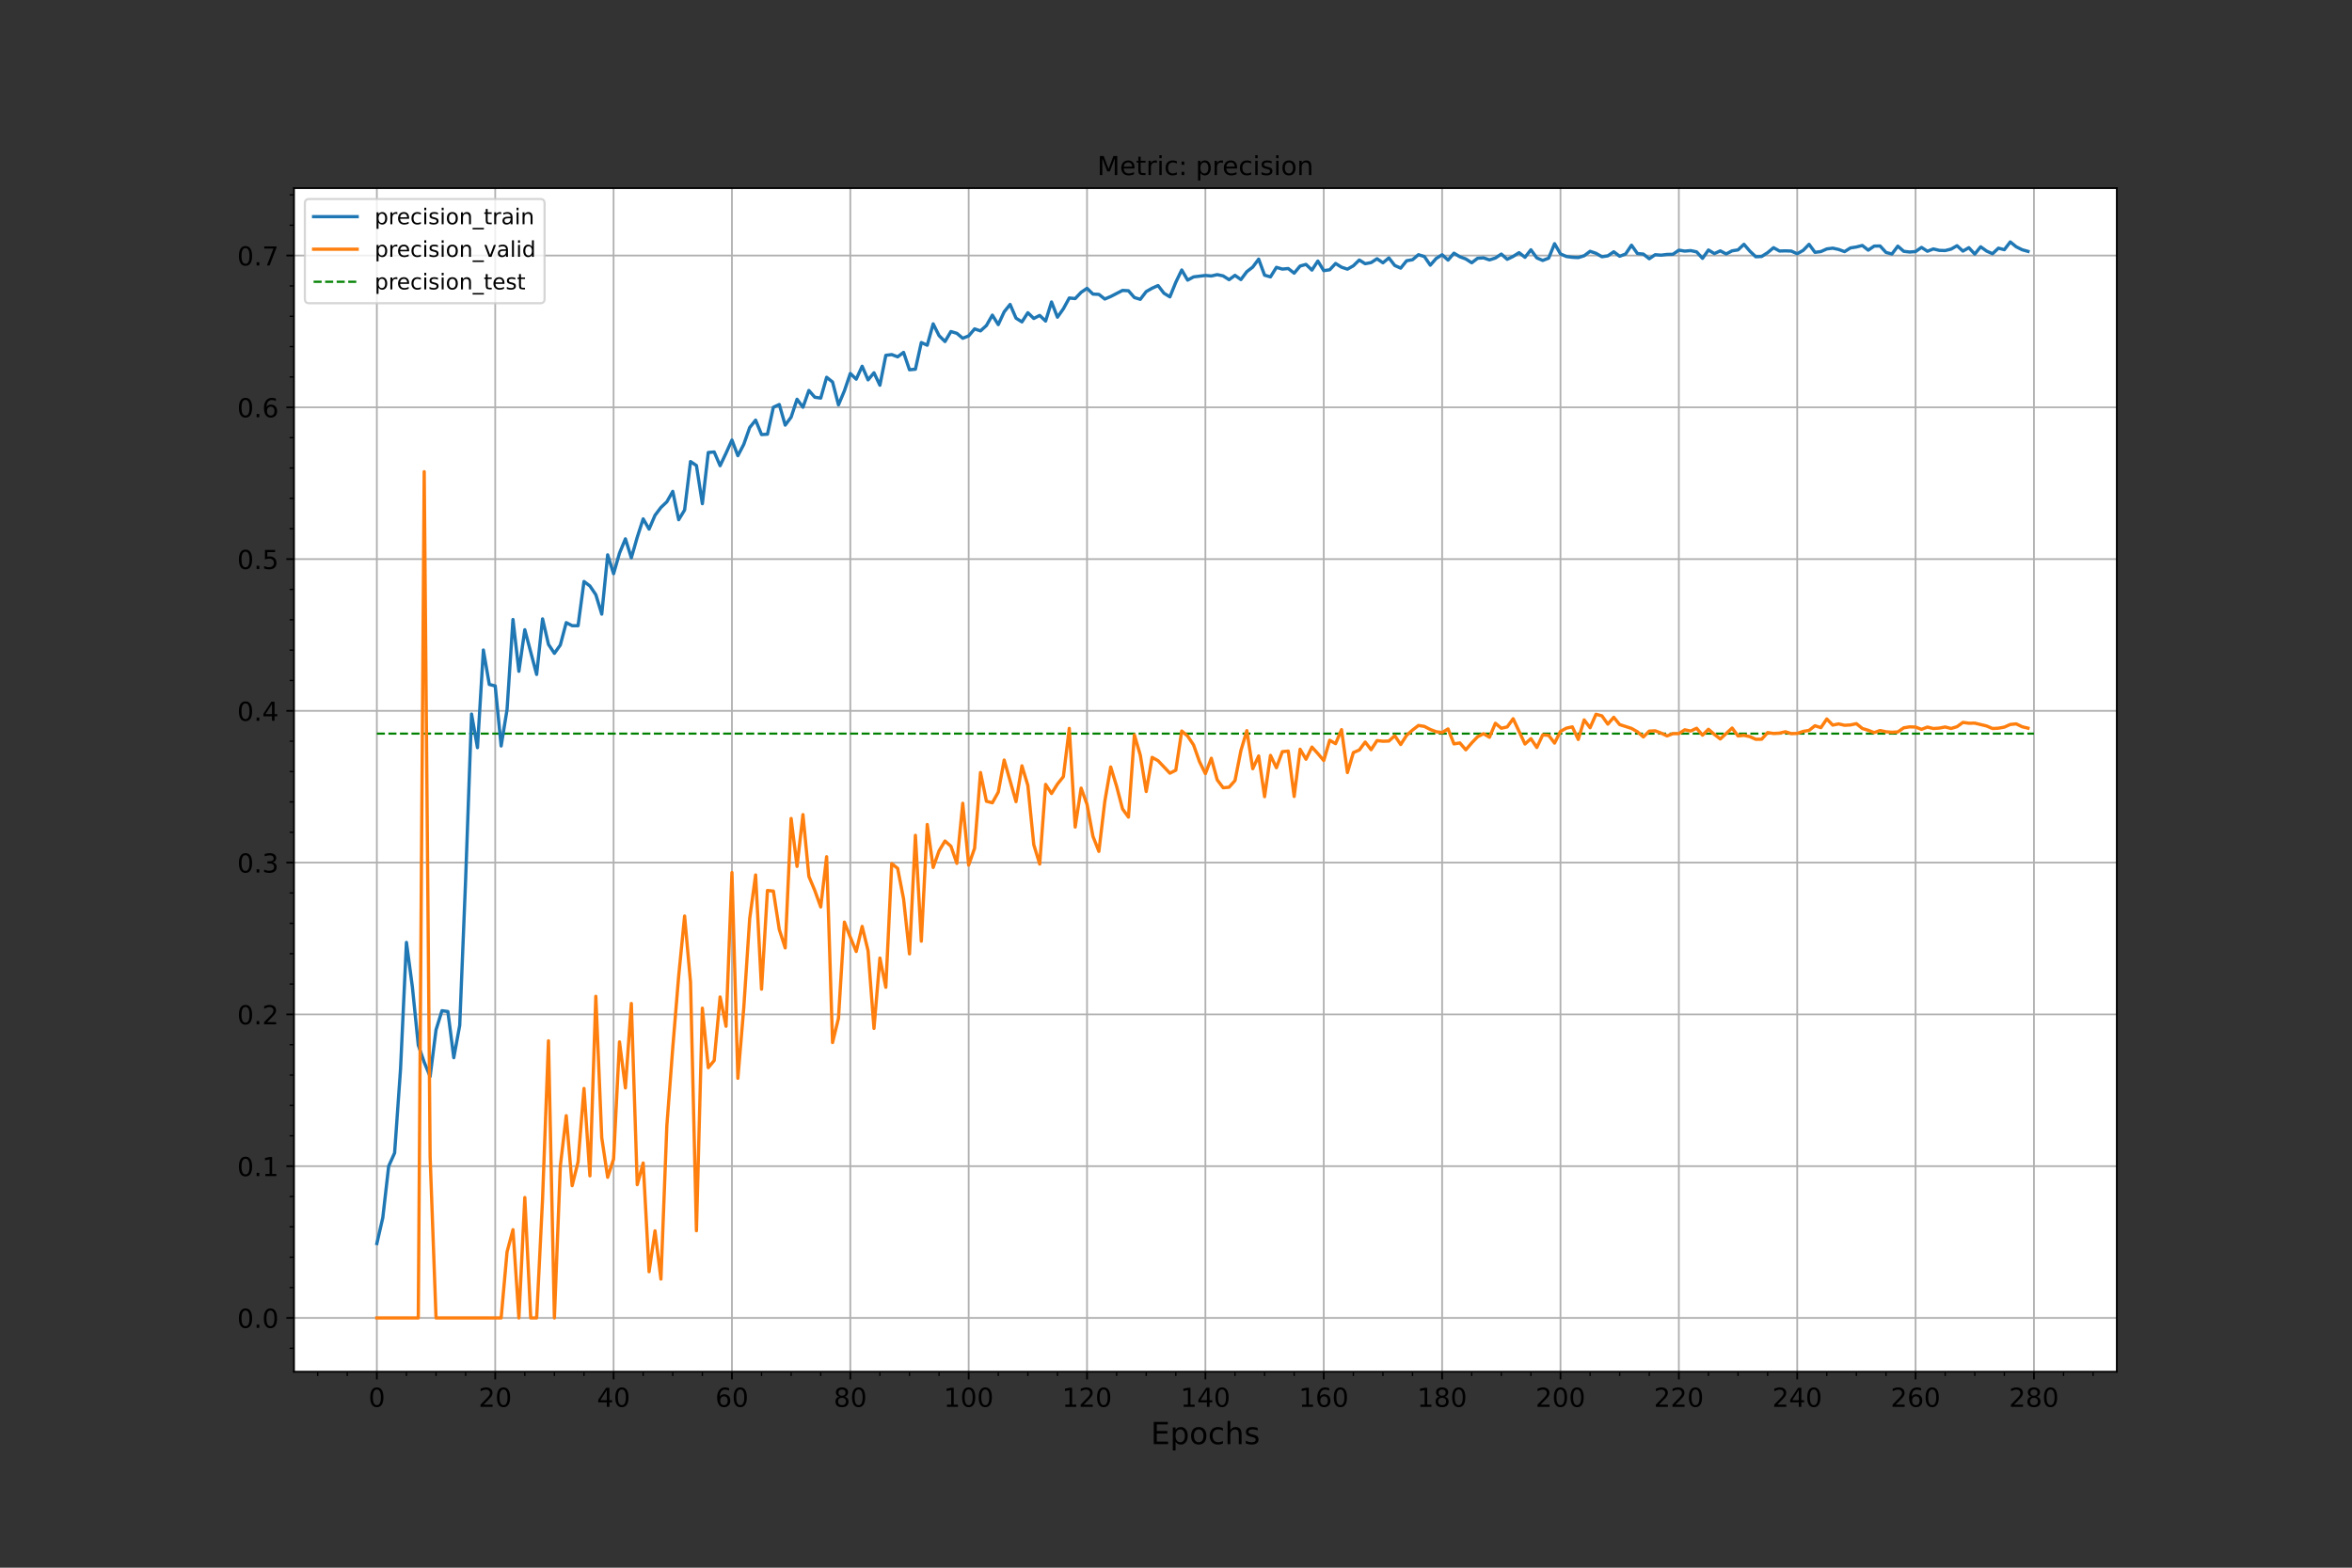 <?xml version="1.0" encoding="utf-8" standalone="no"?>
<!DOCTYPE svg PUBLIC "-//W3C//DTD SVG 1.1//EN"
  "http://www.w3.org/Graphics/SVG/1.1/DTD/svg11.dtd">
<!-- Created with matplotlib (https://matplotlib.org/) -->
<svg height="720pt" version="1.1" viewBox="0 0 1080 720" width="1080pt" xmlns="http://www.w3.org/2000/svg" xmlns:xlink="http://www.w3.org/1999/xlink">
 <rect x="0" y="0" width="1080" height="720" fill="#333333" stroke="none"/>
 <defs>
  <style type="text/css">*{stroke-linecap:butt;stroke-linejoin:round;}</style>
 </defs>
 <g id="figure_1">
  <g id="patch_1">
   <path d="M 0 720 
L 1080 720 
L 1080 0 
L 0 0 
z
" style="fill:none;"/>
  </g>
  <g id="axes_1">
   <g id="patch_2">
    <path d="M 135 630 
L 972 630 
L 972 86.4 
L 135 86.4 
z
" style="fill:#ffffff;"/>
   </g>
   <g id="matplotlib.axis_1">
    <g id="xtick_1">
     <g id="line2d_1">
      <path clip-path="url(#p751c775625)" d="M 173.045 630 
L 173.045 86.4 
" style="fill:none;stroke:#b0b0b0;stroke-linecap:square;stroke-width:0.8;"/>
     </g>
     <g id="line2d_2">
      <defs>
       <path d="M 0 0 
L 0 3.5 
" id="mee97bf95ce" style="stroke:#000000;stroke-width:0.8;"/>
      </defs>
      <g>
       <use style="stroke:#000000;stroke-width:0.8;" x="173.045" xlink:href="#mee97bf95ce" y="630"/>
      </g>
     </g>
     <g id="text_1">
      <!-- 0 -->
      <g transform="translate(169.228 646.118)scale(0.12 -0.12)">
       <defs>
        <path d="M 31.781 66.406 
Q 24.172 66.406 20.328 58.906 
Q 16.5 51.422 16.5 36.375 
Q 16.5 21.391 20.328 13.891 
Q 24.172 6.391 31.781 6.391 
Q 39.453 6.391 43.281 13.891 
Q 47.125 21.391 47.125 36.375 
Q 47.125 51.422 43.281 58.906 
Q 39.453 66.406 31.781 66.406 
z
M 31.781 74.219 
Q 44.047 74.219 50.516 64.516 
Q 56.984 54.828 56.984 36.375 
Q 56.984 17.969 50.516 8.266 
Q 44.047 -1.422 31.781 -1.422 
Q 19.531 -1.422 13.062 8.266 
Q 6.594 17.969 6.594 36.375 
Q 6.594 54.828 13.062 64.516 
Q 19.531 74.219 31.781 74.219 
z
" id="DejaVuSans-48"/>
       </defs>
       <use xlink:href="#DejaVuSans-48"/>
      </g>
     </g>
    </g>
    <g id="xtick_2">
     <g id="line2d_3">
      <path clip-path="url(#p751c775625)" d="M 227.396 630 
L 227.396 86.4 
" style="fill:none;stroke:#b0b0b0;stroke-linecap:square;stroke-width:0.8;"/>
     </g>
     <g id="line2d_4">
      <g>
       <use style="stroke:#000000;stroke-width:0.8;" x="227.396" xlink:href="#mee97bf95ce" y="630"/>
      </g>
     </g>
     <g id="text_2">
      <!-- 20 -->
      <g transform="translate(219.761 646.118)scale(0.12 -0.12)">
       <defs>
        <path d="M 19.188 8.297 
L 53.609 8.297 
L 53.609 0 
L 7.328 0 
L 7.328 8.297 
Q 12.938 14.109 22.625 23.891 
Q 32.328 33.688 34.812 36.531 
Q 39.547 41.844 41.422 45.531 
Q 43.312 49.219 43.312 52.781 
Q 43.312 58.594 39.234 62.25 
Q 35.156 65.922 28.609 65.922 
Q 23.969 65.922 18.812 64.312 
Q 13.672 62.703 7.812 59.422 
L 7.812 69.391 
Q 13.766 71.781 18.938 73 
Q 24.125 74.219 28.422 74.219 
Q 39.75 74.219 46.484 68.547 
Q 53.219 62.891 53.219 53.422 
Q 53.219 48.922 51.531 44.891 
Q 49.859 40.875 45.406 35.406 
Q 44.188 33.984 37.641 27.219 
Q 31.109 20.453 19.188 8.297 
z
" id="DejaVuSans-50"/>
       </defs>
       <use xlink:href="#DejaVuSans-50"/>
       <use x="63.623" xlink:href="#DejaVuSans-48"/>
      </g>
     </g>
    </g>
    <g id="xtick_3">
     <g id="line2d_5">
      <path clip-path="url(#p751c775625)" d="M 281.747 630 
L 281.747 86.4 
" style="fill:none;stroke:#b0b0b0;stroke-linecap:square;stroke-width:0.8;"/>
     </g>
     <g id="line2d_6">
      <g>
       <use style="stroke:#000000;stroke-width:0.8;" x="281.747" xlink:href="#mee97bf95ce" y="630"/>
      </g>
     </g>
     <g id="text_3">
      <!-- 40 -->
      <g transform="translate(274.112 646.118)scale(0.12 -0.12)">
       <defs>
        <path d="M 37.797 64.312 
L 12.891 25.391 
L 37.797 25.391 
z
M 35.203 72.906 
L 47.609 72.906 
L 47.609 25.391 
L 58.016 25.391 
L 58.016 17.188 
L 47.609 17.188 
L 47.609 0 
L 37.797 0 
L 37.797 17.188 
L 4.891 17.188 
L 4.891 26.703 
z
" id="DejaVuSans-52"/>
       </defs>
       <use xlink:href="#DejaVuSans-52"/>
       <use x="63.623" xlink:href="#DejaVuSans-48"/>
      </g>
     </g>
    </g>
    <g id="xtick_4">
     <g id="line2d_7">
      <path clip-path="url(#p751c775625)" d="M 336.097 630 
L 336.097 86.4 
" style="fill:none;stroke:#b0b0b0;stroke-linecap:square;stroke-width:0.8;"/>
     </g>
     <g id="line2d_8">
      <g>
       <use style="stroke:#000000;stroke-width:0.8;" x="336.097" xlink:href="#mee97bf95ce" y="630"/>
      </g>
     </g>
     <g id="text_4">
      <!-- 60 -->
      <g transform="translate(328.462 646.118)scale(0.12 -0.12)">
       <defs>
        <path d="M 33.016 40.375 
Q 26.375 40.375 22.484 35.828 
Q 18.609 31.297 18.609 23.391 
Q 18.609 15.531 22.484 10.953 
Q 26.375 6.391 33.016 6.391 
Q 39.656 6.391 43.531 10.953 
Q 47.406 15.531 47.406 23.391 
Q 47.406 31.297 43.531 35.828 
Q 39.656 40.375 33.016 40.375 
z
M 52.594 71.297 
L 52.594 62.312 
Q 48.875 64.062 45.094 64.984 
Q 41.312 65.922 37.594 65.922 
Q 27.828 65.922 22.672 59.328 
Q 17.531 52.734 16.797 39.406 
Q 19.672 43.656 24.016 45.922 
Q 28.375 48.188 33.594 48.188 
Q 44.578 48.188 50.953 41.516 
Q 57.328 34.859 57.328 23.391 
Q 57.328 12.156 50.688 5.359 
Q 44.047 -1.422 33.016 -1.422 
Q 20.359 -1.422 13.672 8.266 
Q 6.984 17.969 6.984 36.375 
Q 6.984 53.656 15.188 63.938 
Q 23.391 74.219 37.203 74.219 
Q 40.922 74.219 44.703 73.484 
Q 48.484 72.75 52.594 71.297 
z
" id="DejaVuSans-54"/>
       </defs>
       <use xlink:href="#DejaVuSans-54"/>
       <use x="63.623" xlink:href="#DejaVuSans-48"/>
      </g>
     </g>
    </g>
    <g id="xtick_5">
     <g id="line2d_9">
      <path clip-path="url(#p751c775625)" d="M 390.448 630 
L 390.448 86.4 
" style="fill:none;stroke:#b0b0b0;stroke-linecap:square;stroke-width:0.8;"/>
     </g>
     <g id="line2d_10">
      <g>
       <use style="stroke:#000000;stroke-width:0.8;" x="390.448" xlink:href="#mee97bf95ce" y="630"/>
      </g>
     </g>
     <g id="text_5">
      <!-- 80 -->
      <g transform="translate(382.813 646.118)scale(0.12 -0.12)">
       <defs>
        <path d="M 31.781 34.625 
Q 24.75 34.625 20.719 30.859 
Q 16.703 27.094 16.703 20.516 
Q 16.703 13.922 20.719 10.156 
Q 24.75 6.391 31.781 6.391 
Q 38.812 6.391 42.859 10.172 
Q 46.922 13.969 46.922 20.516 
Q 46.922 27.094 42.891 30.859 
Q 38.875 34.625 31.781 34.625 
z
M 21.922 38.812 
Q 15.578 40.375 12.031 44.719 
Q 8.5 49.078 8.5 55.328 
Q 8.5 64.062 14.719 69.141 
Q 20.953 74.219 31.781 74.219 
Q 42.672 74.219 48.875 69.141 
Q 55.078 64.062 55.078 55.328 
Q 55.078 49.078 51.531 44.719 
Q 48 40.375 41.703 38.812 
Q 48.828 37.156 52.797 32.312 
Q 56.781 27.484 56.781 20.516 
Q 56.781 9.906 50.312 4.234 
Q 43.844 -1.422 31.781 -1.422 
Q 19.734 -1.422 13.25 4.234 
Q 6.781 9.906 6.781 20.516 
Q 6.781 27.484 10.781 32.312 
Q 14.797 37.156 21.922 38.812 
z
M 18.312 54.391 
Q 18.312 48.734 21.844 45.562 
Q 25.391 42.391 31.781 42.391 
Q 38.141 42.391 41.719 45.562 
Q 45.312 48.734 45.312 54.391 
Q 45.312 60.062 41.719 63.234 
Q 38.141 66.406 31.781 66.406 
Q 25.391 66.406 21.844 63.234 
Q 18.312 60.062 18.312 54.391 
z
" id="DejaVuSans-56"/>
       </defs>
       <use xlink:href="#DejaVuSans-56"/>
       <use x="63.623" xlink:href="#DejaVuSans-48"/>
      </g>
     </g>
    </g>
    <g id="xtick_6">
     <g id="line2d_11">
      <path clip-path="url(#p751c775625)" d="M 444.799 630 
L 444.799 86.4 
" style="fill:none;stroke:#b0b0b0;stroke-linecap:square;stroke-width:0.8;"/>
     </g>
     <g id="line2d_12">
      <g>
       <use style="stroke:#000000;stroke-width:0.8;" x="444.799" xlink:href="#mee97bf95ce" y="630"/>
      </g>
     </g>
     <g id="text_6">
      <!-- 100 -->
      <g transform="translate(433.346 646.118)scale(0.12 -0.12)">
       <defs>
        <path d="M 12.406 8.297 
L 28.516 8.297 
L 28.516 63.922 
L 10.984 60.406 
L 10.984 69.391 
L 28.422 72.906 
L 38.281 72.906 
L 38.281 8.297 
L 54.391 8.297 
L 54.391 0 
L 12.406 0 
z
" id="DejaVuSans-49"/>
       </defs>
       <use xlink:href="#DejaVuSans-49"/>
       <use x="63.623" xlink:href="#DejaVuSans-48"/>
       <use x="127.246" xlink:href="#DejaVuSans-48"/>
      </g>
     </g>
    </g>
    <g id="xtick_7">
     <g id="line2d_13">
      <path clip-path="url(#p751c775625)" d="M 499.149 630 
L 499.149 86.4 
" style="fill:none;stroke:#b0b0b0;stroke-linecap:square;stroke-width:0.8;"/>
     </g>
     <g id="line2d_14">
      <g>
       <use style="stroke:#000000;stroke-width:0.8;" x="499.149" xlink:href="#mee97bf95ce" y="630"/>
      </g>
     </g>
     <g id="text_7">
      <!-- 120 -->
      <g transform="translate(487.697 646.118)scale(0.12 -0.12)">
       <use xlink:href="#DejaVuSans-49"/>
       <use x="63.623" xlink:href="#DejaVuSans-50"/>
       <use x="127.246" xlink:href="#DejaVuSans-48"/>
      </g>
     </g>
    </g>
    <g id="xtick_8">
     <g id="line2d_15">
      <path clip-path="url(#p751c775625)" d="M 553.5 630 
L 553.5 86.4 
" style="fill:none;stroke:#b0b0b0;stroke-linecap:square;stroke-width:0.8;"/>
     </g>
     <g id="line2d_16">
      <g>
       <use style="stroke:#000000;stroke-width:0.8;" x="553.5" xlink:href="#mee97bf95ce" y="630"/>
      </g>
     </g>
     <g id="text_8">
      <!-- 140 -->
      <g transform="translate(542.048 646.118)scale(0.12 -0.12)">
       <use xlink:href="#DejaVuSans-49"/>
       <use x="63.623" xlink:href="#DejaVuSans-52"/>
       <use x="127.246" xlink:href="#DejaVuSans-48"/>
      </g>
     </g>
    </g>
    <g id="xtick_9">
     <g id="line2d_17">
      <path clip-path="url(#p751c775625)" d="M 607.851 630 
L 607.851 86.4 
" style="fill:none;stroke:#b0b0b0;stroke-linecap:square;stroke-width:0.8;"/>
     </g>
     <g id="line2d_18">
      <g>
       <use style="stroke:#000000;stroke-width:0.8;" x="607.851" xlink:href="#mee97bf95ce" y="630"/>
      </g>
     </g>
     <g id="text_9">
      <!-- 160 -->
      <g transform="translate(596.398 646.118)scale(0.12 -0.12)">
       <use xlink:href="#DejaVuSans-49"/>
       <use x="63.623" xlink:href="#DejaVuSans-54"/>
       <use x="127.246" xlink:href="#DejaVuSans-48"/>
      </g>
     </g>
    </g>
    <g id="xtick_10">
     <g id="line2d_19">
      <path clip-path="url(#p751c775625)" d="M 662.201 630 
L 662.201 86.4 
" style="fill:none;stroke:#b0b0b0;stroke-linecap:square;stroke-width:0.8;"/>
     </g>
     <g id="line2d_20">
      <g>
       <use style="stroke:#000000;stroke-width:0.8;" x="662.201" xlink:href="#mee97bf95ce" y="630"/>
      </g>
     </g>
     <g id="text_10">
      <!-- 180 -->
      <g transform="translate(650.749 646.118)scale(0.12 -0.12)">
       <use xlink:href="#DejaVuSans-49"/>
       <use x="63.623" xlink:href="#DejaVuSans-56"/>
       <use x="127.246" xlink:href="#DejaVuSans-48"/>
      </g>
     </g>
    </g>
    <g id="xtick_11">
     <g id="line2d_21">
      <path clip-path="url(#p751c775625)" d="M 716.552 630 
L 716.552 86.4 
" style="fill:none;stroke:#b0b0b0;stroke-linecap:square;stroke-width:0.8;"/>
     </g>
     <g id="line2d_22">
      <g>
       <use style="stroke:#000000;stroke-width:0.8;" x="716.552" xlink:href="#mee97bf95ce" y="630"/>
      </g>
     </g>
     <g id="text_11">
      <!-- 200 -->
      <g transform="translate(705.099 646.118)scale(0.12 -0.12)">
       <use xlink:href="#DejaVuSans-50"/>
       <use x="63.623" xlink:href="#DejaVuSans-48"/>
       <use x="127.246" xlink:href="#DejaVuSans-48"/>
      </g>
     </g>
    </g>
    <g id="xtick_12">
     <g id="line2d_23">
      <path clip-path="url(#p751c775625)" d="M 770.903 630 
L 770.903 86.4 
" style="fill:none;stroke:#b0b0b0;stroke-linecap:square;stroke-width:0.8;"/>
     </g>
     <g id="line2d_24">
      <g>
       <use style="stroke:#000000;stroke-width:0.8;" x="770.903" xlink:href="#mee97bf95ce" y="630"/>
      </g>
     </g>
     <g id="text_12">
      <!-- 220 -->
      <g transform="translate(759.45 646.118)scale(0.12 -0.12)">
       <use xlink:href="#DejaVuSans-50"/>
       <use x="63.623" xlink:href="#DejaVuSans-50"/>
       <use x="127.246" xlink:href="#DejaVuSans-48"/>
      </g>
     </g>
    </g>
    <g id="xtick_13">
     <g id="line2d_25">
      <path clip-path="url(#p751c775625)" d="M 825.253 630 
L 825.253 86.4 
" style="fill:none;stroke:#b0b0b0;stroke-linecap:square;stroke-width:0.8;"/>
     </g>
     <g id="line2d_26">
      <g>
       <use style="stroke:#000000;stroke-width:0.8;" x="825.253" xlink:href="#mee97bf95ce" y="630"/>
      </g>
     </g>
     <g id="text_13">
      <!-- 240 -->
      <g transform="translate(813.801 646.118)scale(0.12 -0.12)">
       <use xlink:href="#DejaVuSans-50"/>
       <use x="63.623" xlink:href="#DejaVuSans-52"/>
       <use x="127.246" xlink:href="#DejaVuSans-48"/>
      </g>
     </g>
    </g>
    <g id="xtick_14">
     <g id="line2d_27">
      <path clip-path="url(#p751c775625)" d="M 879.604 630 
L 879.604 86.4 
" style="fill:none;stroke:#b0b0b0;stroke-linecap:square;stroke-width:0.8;"/>
     </g>
     <g id="line2d_28">
      <g>
       <use style="stroke:#000000;stroke-width:0.8;" x="879.604" xlink:href="#mee97bf95ce" y="630"/>
      </g>
     </g>
     <g id="text_14">
      <!-- 260 -->
      <g transform="translate(868.151 646.118)scale(0.12 -0.12)">
       <use xlink:href="#DejaVuSans-50"/>
       <use x="63.623" xlink:href="#DejaVuSans-54"/>
       <use x="127.246" xlink:href="#DejaVuSans-48"/>
      </g>
     </g>
    </g>
    <g id="xtick_15">
     <g id="line2d_29">
      <path clip-path="url(#p751c775625)" d="M 933.955 630 
L 933.955 86.4 
" style="fill:none;stroke:#b0b0b0;stroke-linecap:square;stroke-width:0.8;"/>
     </g>
     <g id="line2d_30">
      <g>
       <use style="stroke:#000000;stroke-width:0.8;" x="933.955" xlink:href="#mee97bf95ce" y="630"/>
      </g>
     </g>
     <g id="text_15">
      <!-- 280 -->
      <g transform="translate(922.502 646.118)scale(0.12 -0.12)">
       <use xlink:href="#DejaVuSans-50"/>
       <use x="63.623" xlink:href="#DejaVuSans-56"/>
       <use x="127.246" xlink:href="#DejaVuSans-48"/>
      </g>
     </g>
    </g>
    <g id="xtick_16">
     <g id="line2d_31">
      <defs>
       <path d="M 0 0 
L 0 2 
" id="m73865fbba6" style="stroke:#000000;stroke-width:0.6;"/>
      </defs>
      <g>
       <use style="stroke:#000000;stroke-width:0.6;" x="145.87" xlink:href="#m73865fbba6" y="630"/>
      </g>
     </g>
    </g>
    <g id="xtick_17">
     <g id="line2d_32">
      <g>
       <use style="stroke:#000000;stroke-width:0.6;" x="159.458" xlink:href="#m73865fbba6" y="630"/>
      </g>
     </g>
    </g>
    <g id="xtick_18">
     <g id="line2d_33">
      <g>
       <use style="stroke:#000000;stroke-width:0.6;" x="186.633" xlink:href="#m73865fbba6" y="630"/>
      </g>
     </g>
    </g>
    <g id="xtick_19">
     <g id="line2d_34">
      <g>
       <use style="stroke:#000000;stroke-width:0.6;" x="200.221" xlink:href="#m73865fbba6" y="630"/>
      </g>
     </g>
    </g>
    <g id="xtick_20">
     <g id="line2d_35">
      <g>
       <use style="stroke:#000000;stroke-width:0.6;" x="213.808" xlink:href="#m73865fbba6" y="630"/>
      </g>
     </g>
    </g>
    <g id="xtick_21">
     <g id="line2d_36">
      <g>
       <use style="stroke:#000000;stroke-width:0.6;" x="240.984" xlink:href="#m73865fbba6" y="630"/>
      </g>
     </g>
    </g>
    <g id="xtick_22">
     <g id="line2d_37">
      <g>
       <use style="stroke:#000000;stroke-width:0.6;" x="254.571" xlink:href="#m73865fbba6" y="630"/>
      </g>
     </g>
    </g>
    <g id="xtick_23">
     <g id="line2d_38">
      <g>
       <use style="stroke:#000000;stroke-width:0.6;" x="268.159" xlink:href="#m73865fbba6" y="630"/>
      </g>
     </g>
    </g>
    <g id="xtick_24">
     <g id="line2d_39">
      <g>
       <use style="stroke:#000000;stroke-width:0.6;" x="295.334" xlink:href="#m73865fbba6" y="630"/>
      </g>
     </g>
    </g>
    <g id="xtick_25">
     <g id="line2d_40">
      <g>
       <use style="stroke:#000000;stroke-width:0.6;" x="308.922" xlink:href="#m73865fbba6" y="630"/>
      </g>
     </g>
    </g>
    <g id="xtick_26">
     <g id="line2d_41">
      <g>
       <use style="stroke:#000000;stroke-width:0.6;" x="322.51" xlink:href="#m73865fbba6" y="630"/>
      </g>
     </g>
    </g>
    <g id="xtick_27">
     <g id="line2d_42">
      <g>
       <use style="stroke:#000000;stroke-width:0.6;" x="349.685" xlink:href="#m73865fbba6" y="630"/>
      </g>
     </g>
    </g>
    <g id="xtick_28">
     <g id="line2d_43">
      <g>
       <use style="stroke:#000000;stroke-width:0.6;" x="363.273" xlink:href="#m73865fbba6" y="630"/>
      </g>
     </g>
    </g>
    <g id="xtick_29">
     <g id="line2d_44">
      <g>
       <use style="stroke:#000000;stroke-width:0.6;" x="376.86" xlink:href="#m73865fbba6" y="630"/>
      </g>
     </g>
    </g>
    <g id="xtick_30">
     <g id="line2d_45">
      <g>
       <use style="stroke:#000000;stroke-width:0.6;" x="404.036" xlink:href="#m73865fbba6" y="630"/>
      </g>
     </g>
    </g>
    <g id="xtick_31">
     <g id="line2d_46">
      <g>
       <use style="stroke:#000000;stroke-width:0.6;" x="417.623" xlink:href="#m73865fbba6" y="630"/>
      </g>
     </g>
    </g>
    <g id="xtick_32">
     <g id="line2d_47">
      <g>
       <use style="stroke:#000000;stroke-width:0.6;" x="431.211" xlink:href="#m73865fbba6" y="630"/>
      </g>
     </g>
    </g>
    <g id="xtick_33">
     <g id="line2d_48">
      <g>
       <use style="stroke:#000000;stroke-width:0.6;" x="458.386" xlink:href="#m73865fbba6" y="630"/>
      </g>
     </g>
    </g>
    <g id="xtick_34">
     <g id="line2d_49">
      <g>
       <use style="stroke:#000000;stroke-width:0.6;" x="471.974" xlink:href="#m73865fbba6" y="630"/>
      </g>
     </g>
    </g>
    <g id="xtick_35">
     <g id="line2d_50">
      <g>
       <use style="stroke:#000000;stroke-width:0.6;" x="485.562" xlink:href="#m73865fbba6" y="630"/>
      </g>
     </g>
    </g>
    <g id="xtick_36">
     <g id="line2d_51">
      <g>
       <use style="stroke:#000000;stroke-width:0.6;" x="512.737" xlink:href="#m73865fbba6" y="630"/>
      </g>
     </g>
    </g>
    <g id="xtick_37">
     <g id="line2d_52">
      <g>
       <use style="stroke:#000000;stroke-width:0.6;" x="526.325" xlink:href="#m73865fbba6" y="630"/>
      </g>
     </g>
    </g>
    <g id="xtick_38">
     <g id="line2d_53">
      <g>
       <use style="stroke:#000000;stroke-width:0.6;" x="539.912" xlink:href="#m73865fbba6" y="630"/>
      </g>
     </g>
    </g>
    <g id="xtick_39">
     <g id="line2d_54">
      <g>
       <use style="stroke:#000000;stroke-width:0.6;" x="567.088" xlink:href="#m73865fbba6" y="630"/>
      </g>
     </g>
    </g>
    <g id="xtick_40">
     <g id="line2d_55">
      <g>
       <use style="stroke:#000000;stroke-width:0.6;" x="580.675" xlink:href="#m73865fbba6" y="630"/>
      </g>
     </g>
    </g>
    <g id="xtick_41">
     <g id="line2d_56">
      <g>
       <use style="stroke:#000000;stroke-width:0.6;" x="594.263" xlink:href="#m73865fbba6" y="630"/>
      </g>
     </g>
    </g>
    <g id="xtick_42">
     <g id="line2d_57">
      <g>
       <use style="stroke:#000000;stroke-width:0.6;" x="621.438" xlink:href="#m73865fbba6" y="630"/>
      </g>
     </g>
    </g>
    <g id="xtick_43">
     <g id="line2d_58">
      <g>
       <use style="stroke:#000000;stroke-width:0.6;" x="635.026" xlink:href="#m73865fbba6" y="630"/>
      </g>
     </g>
    </g>
    <g id="xtick_44">
     <g id="line2d_59">
      <g>
       <use style="stroke:#000000;stroke-width:0.6;" x="648.614" xlink:href="#m73865fbba6" y="630"/>
      </g>
     </g>
    </g>
    <g id="xtick_45">
     <g id="line2d_60">
      <g>
       <use style="stroke:#000000;stroke-width:0.6;" x="675.789" xlink:href="#m73865fbba6" y="630"/>
      </g>
     </g>
    </g>
    <g id="xtick_46">
     <g id="line2d_61">
      <g>
       <use style="stroke:#000000;stroke-width:0.6;" x="689.377" xlink:href="#m73865fbba6" y="630"/>
      </g>
     </g>
    </g>
    <g id="xtick_47">
     <g id="line2d_62">
      <g>
       <use style="stroke:#000000;stroke-width:0.6;" x="702.964" xlink:href="#m73865fbba6" y="630"/>
      </g>
     </g>
    </g>
    <g id="xtick_48">
     <g id="line2d_63">
      <g>
       <use style="stroke:#000000;stroke-width:0.6;" x="730.14" xlink:href="#m73865fbba6" y="630"/>
      </g>
     </g>
    </g>
    <g id="xtick_49">
     <g id="line2d_64">
      <g>
       <use style="stroke:#000000;stroke-width:0.6;" x="743.727" xlink:href="#m73865fbba6" y="630"/>
      </g>
     </g>
    </g>
    <g id="xtick_50">
     <g id="line2d_65">
      <g>
       <use style="stroke:#000000;stroke-width:0.6;" x="757.315" xlink:href="#m73865fbba6" y="630"/>
      </g>
     </g>
    </g>
    <g id="xtick_51">
     <g id="line2d_66">
      <g>
       <use style="stroke:#000000;stroke-width:0.6;" x="784.49" xlink:href="#m73865fbba6" y="630"/>
      </g>
     </g>
    </g>
    <g id="xtick_52">
     <g id="line2d_67">
      <g>
       <use style="stroke:#000000;stroke-width:0.6;" x="798.078" xlink:href="#m73865fbba6" y="630"/>
      </g>
     </g>
    </g>
    <g id="xtick_53">
     <g id="line2d_68">
      <g>
       <use style="stroke:#000000;stroke-width:0.6;" x="811.666" xlink:href="#m73865fbba6" y="630"/>
      </g>
     </g>
    </g>
    <g id="xtick_54">
     <g id="line2d_69">
      <g>
       <use style="stroke:#000000;stroke-width:0.6;" x="838.841" xlink:href="#m73865fbba6" y="630"/>
      </g>
     </g>
    </g>
    <g id="xtick_55">
     <g id="line2d_70">
      <g>
       <use style="stroke:#000000;stroke-width:0.6;" x="852.429" xlink:href="#m73865fbba6" y="630"/>
      </g>
     </g>
    </g>
    <g id="xtick_56">
     <g id="line2d_71">
      <g>
       <use style="stroke:#000000;stroke-width:0.6;" x="866.016" xlink:href="#m73865fbba6" y="630"/>
      </g>
     </g>
    </g>
    <g id="xtick_57">
     <g id="line2d_72">
      <g>
       <use style="stroke:#000000;stroke-width:0.6;" x="893.192" xlink:href="#m73865fbba6" y="630"/>
      </g>
     </g>
    </g>
    <g id="xtick_58">
     <g id="line2d_73">
      <g>
       <use style="stroke:#000000;stroke-width:0.6;" x="906.779" xlink:href="#m73865fbba6" y="630"/>
      </g>
     </g>
    </g>
    <g id="xtick_59">
     <g id="line2d_74">
      <g>
       <use style="stroke:#000000;stroke-width:0.6;" x="920.367" xlink:href="#m73865fbba6" y="630"/>
      </g>
     </g>
    </g>
    <g id="xtick_60">
     <g id="line2d_75">
      <g>
       <use style="stroke:#000000;stroke-width:0.6;" x="947.542" xlink:href="#m73865fbba6" y="630"/>
      </g>
     </g>
    </g>
    <g id="xtick_61">
     <g id="line2d_76">
      <g>
       <use style="stroke:#000000;stroke-width:0.6;" x="961.13" xlink:href="#m73865fbba6" y="630"/>
      </g>
     </g>
    </g>
    <g id="text_16">
     <!-- Epochs -->
     <g transform="translate(528.418 663.252)scale(0.14 -0.14)">
      <defs>
       <path d="M 9.812 72.906 
L 55.906 72.906 
L 55.906 64.594 
L 19.672 64.594 
L 19.672 43.016 
L 54.391 43.016 
L 54.391 34.719 
L 19.672 34.719 
L 19.672 8.297 
L 56.781 8.297 
L 56.781 0 
L 9.812 0 
z
" id="DejaVuSans-69"/>
       <path d="M 18.109 8.203 
L 18.109 -20.797 
L 9.078 -20.797 
L 9.078 54.688 
L 18.109 54.688 
L 18.109 46.391 
Q 20.953 51.266 25.266 53.625 
Q 29.594 56 35.594 56 
Q 45.562 56 51.781 48.094 
Q 58.016 40.188 58.016 27.297 
Q 58.016 14.406 51.781 6.484 
Q 45.562 -1.422 35.594 -1.422 
Q 29.594 -1.422 25.266 0.953 
Q 20.953 3.328 18.109 8.203 
z
M 48.688 27.297 
Q 48.688 37.203 44.609 42.844 
Q 40.531 48.484 33.406 48.484 
Q 26.266 48.484 22.188 42.844 
Q 18.109 37.203 18.109 27.297 
Q 18.109 17.391 22.188 11.75 
Q 26.266 6.109 33.406 6.109 
Q 40.531 6.109 44.609 11.75 
Q 48.688 17.391 48.688 27.297 
z
" id="DejaVuSans-112"/>
       <path d="M 30.609 48.391 
Q 23.391 48.391 19.188 42.75 
Q 14.984 37.109 14.984 27.297 
Q 14.984 17.484 19.156 11.844 
Q 23.344 6.203 30.609 6.203 
Q 37.797 6.203 41.984 11.859 
Q 46.188 17.531 46.188 27.297 
Q 46.188 37.016 41.984 42.703 
Q 37.797 48.391 30.609 48.391 
z
M 30.609 56 
Q 42.328 56 49.016 48.375 
Q 55.719 40.766 55.719 27.297 
Q 55.719 13.875 49.016 6.219 
Q 42.328 -1.422 30.609 -1.422 
Q 18.844 -1.422 12.172 6.219 
Q 5.516 13.875 5.516 27.297 
Q 5.516 40.766 12.172 48.375 
Q 18.844 56 30.609 56 
z
" id="DejaVuSans-111"/>
       <path d="M 48.781 52.594 
L 48.781 44.188 
Q 44.969 46.297 41.141 47.344 
Q 37.312 48.391 33.406 48.391 
Q 24.656 48.391 19.812 42.844 
Q 14.984 37.312 14.984 27.297 
Q 14.984 17.281 19.812 11.734 
Q 24.656 6.203 33.406 6.203 
Q 37.312 6.203 41.141 7.25 
Q 44.969 8.297 48.781 10.406 
L 48.781 2.094 
Q 45.016 0.344 40.984 -0.531 
Q 36.969 -1.422 32.422 -1.422 
Q 20.062 -1.422 12.781 6.344 
Q 5.516 14.109 5.516 27.297 
Q 5.516 40.672 12.859 48.328 
Q 20.219 56 33.016 56 
Q 37.156 56 41.109 55.141 
Q 45.062 54.297 48.781 52.594 
z
" id="DejaVuSans-99"/>
       <path d="M 54.891 33.016 
L 54.891 0 
L 45.906 0 
L 45.906 32.719 
Q 45.906 40.484 42.875 44.328 
Q 39.844 48.188 33.797 48.188 
Q 26.516 48.188 22.312 43.547 
Q 18.109 38.922 18.109 30.906 
L 18.109 0 
L 9.078 0 
L 9.078 75.984 
L 18.109 75.984 
L 18.109 46.188 
Q 21.344 51.125 25.703 53.562 
Q 30.078 56 35.797 56 
Q 45.219 56 50.047 50.172 
Q 54.891 44.344 54.891 33.016 
z
" id="DejaVuSans-104"/>
       <path d="M 44.281 53.078 
L 44.281 44.578 
Q 40.484 46.531 36.375 47.5 
Q 32.281 48.484 27.875 48.484 
Q 21.188 48.484 17.844 46.438 
Q 14.5 44.391 14.5 40.281 
Q 14.5 37.156 16.891 35.375 
Q 19.281 33.594 26.516 31.984 
L 29.594 31.297 
Q 39.156 29.25 43.188 25.516 
Q 47.219 21.781 47.219 15.094 
Q 47.219 7.469 41.188 3.016 
Q 35.156 -1.422 24.609 -1.422 
Q 20.219 -1.422 15.453 -0.562 
Q 10.688 0.297 5.422 2 
L 5.422 11.281 
Q 10.406 8.688 15.234 7.391 
Q 20.062 6.109 24.812 6.109 
Q 31.156 6.109 34.562 8.281 
Q 37.984 10.453 37.984 14.406 
Q 37.984 18.062 35.516 20.016 
Q 33.062 21.969 24.703 23.781 
L 21.578 24.516 
Q 13.234 26.266 9.516 29.906 
Q 5.812 33.547 5.812 39.891 
Q 5.812 47.609 11.281 51.797 
Q 16.75 56 26.812 56 
Q 31.781 56 36.172 55.266 
Q 40.578 54.547 44.281 53.078 
z
" id="DejaVuSans-115"/>
      </defs>
      <use xlink:href="#DejaVuSans-69"/>
      <use x="63.184" xlink:href="#DejaVuSans-112"/>
      <use x="126.66" xlink:href="#DejaVuSans-111"/>
      <use x="187.842" xlink:href="#DejaVuSans-99"/>
      <use x="242.822" xlink:href="#DejaVuSans-104"/>
      <use x="306.201" xlink:href="#DejaVuSans-115"/>
     </g>
    </g>
   </g>
   <g id="matplotlib.axis_2">
    <g id="ytick_1">
     <g id="line2d_77">
      <path clip-path="url(#p751c775625)" d="M 135 605.291 
L 972 605.291 
" style="fill:none;stroke:#b0b0b0;stroke-linecap:square;stroke-width:0.8;"/>
     </g>
     <g id="line2d_78">
      <defs>
       <path d="M 0 0 
L -3.5 0 
" id="m997ee70520" style="stroke:#000000;stroke-width:0.8;"/>
      </defs>
      <g>
       <use style="stroke:#000000;stroke-width:0.8;" x="135" xlink:href="#m997ee70520" y="605.291"/>
      </g>
     </g>
     <g id="text_17">
      <!-- 0.0 -->
      <g transform="translate(108.916 609.85)scale(0.12 -0.12)">
       <defs>
        <path d="M 10.688 12.406 
L 21 12.406 
L 21 0 
L 10.688 0 
z
" id="DejaVuSans-46"/>
       </defs>
       <use xlink:href="#DejaVuSans-48"/>
       <use x="63.623" xlink:href="#DejaVuSans-46"/>
       <use x="95.41" xlink:href="#DejaVuSans-48"/>
      </g>
     </g>
    </g>
    <g id="ytick_2">
     <g id="line2d_79">
      <path clip-path="url(#p751c775625)" d="M 135 535.587 
L 972 535.587 
" style="fill:none;stroke:#b0b0b0;stroke-linecap:square;stroke-width:0.8;"/>
     </g>
     <g id="line2d_80">
      <g>
       <use style="stroke:#000000;stroke-width:0.8;" x="135" xlink:href="#m997ee70520" y="535.587"/>
      </g>
     </g>
     <g id="text_18">
      <!-- 0.1 -->
      <g transform="translate(108.916 540.146)scale(0.12 -0.12)">
       <use xlink:href="#DejaVuSans-48"/>
       <use x="63.623" xlink:href="#DejaVuSans-46"/>
       <use x="95.41" xlink:href="#DejaVuSans-49"/>
      </g>
     </g>
    </g>
    <g id="ytick_3">
     <g id="line2d_81">
      <path clip-path="url(#p751c775625)" d="M 135 465.883 
L 972 465.883 
" style="fill:none;stroke:#b0b0b0;stroke-linecap:square;stroke-width:0.8;"/>
     </g>
     <g id="line2d_82">
      <g>
       <use style="stroke:#000000;stroke-width:0.8;" x="135" xlink:href="#m997ee70520" y="465.883"/>
      </g>
     </g>
     <g id="text_19">
      <!-- 0.2 -->
      <g transform="translate(108.916 470.442)scale(0.12 -0.12)">
       <use xlink:href="#DejaVuSans-48"/>
       <use x="63.623" xlink:href="#DejaVuSans-46"/>
       <use x="95.41" xlink:href="#DejaVuSans-50"/>
      </g>
     </g>
    </g>
    <g id="ytick_4">
     <g id="line2d_83">
      <path clip-path="url(#p751c775625)" d="M 135 396.179 
L 972 396.179 
" style="fill:none;stroke:#b0b0b0;stroke-linecap:square;stroke-width:0.8;"/>
     </g>
     <g id="line2d_84">
      <g>
       <use style="stroke:#000000;stroke-width:0.8;" x="135" xlink:href="#m997ee70520" y="396.179"/>
      </g>
     </g>
     <g id="text_20">
      <!-- 0.3 -->
      <g transform="translate(108.916 400.738)scale(0.12 -0.12)">
       <defs>
        <path d="M 40.578 39.312 
Q 47.656 37.797 51.625 33 
Q 55.609 28.219 55.609 21.188 
Q 55.609 10.406 48.188 4.484 
Q 40.766 -1.422 27.094 -1.422 
Q 22.516 -1.422 17.656 -0.516 
Q 12.797 0.391 7.625 2.203 
L 7.625 11.719 
Q 11.719 9.328 16.594 8.109 
Q 21.484 6.891 26.812 6.891 
Q 36.078 6.891 40.938 10.547 
Q 45.797 14.203 45.797 21.188 
Q 45.797 27.641 41.281 31.266 
Q 36.766 34.906 28.719 34.906 
L 20.219 34.906 
L 20.219 43.016 
L 29.109 43.016 
Q 36.375 43.016 40.234 45.922 
Q 44.094 48.828 44.094 54.297 
Q 44.094 59.906 40.109 62.906 
Q 36.141 65.922 28.719 65.922 
Q 24.656 65.922 20.016 65.031 
Q 15.375 64.156 9.812 62.312 
L 9.812 71.094 
Q 15.438 72.656 20.344 73.438 
Q 25.25 74.219 29.594 74.219 
Q 40.828 74.219 47.359 69.109 
Q 53.906 64.016 53.906 55.328 
Q 53.906 49.266 50.438 45.094 
Q 46.969 40.922 40.578 39.312 
z
" id="DejaVuSans-51"/>
       </defs>
       <use xlink:href="#DejaVuSans-48"/>
       <use x="63.623" xlink:href="#DejaVuSans-46"/>
       <use x="95.41" xlink:href="#DejaVuSans-51"/>
      </g>
     </g>
    </g>
    <g id="ytick_5">
     <g id="line2d_85">
      <path clip-path="url(#p751c775625)" d="M 135 326.476 
L 972 326.476 
" style="fill:none;stroke:#b0b0b0;stroke-linecap:square;stroke-width:0.8;"/>
     </g>
     <g id="line2d_86">
      <g>
       <use style="stroke:#000000;stroke-width:0.8;" x="135" xlink:href="#m997ee70520" y="326.476"/>
      </g>
     </g>
     <g id="text_21">
      <!-- 0.4 -->
      <g transform="translate(108.916 331.035)scale(0.12 -0.12)">
       <use xlink:href="#DejaVuSans-48"/>
       <use x="63.623" xlink:href="#DejaVuSans-46"/>
       <use x="95.41" xlink:href="#DejaVuSans-52"/>
      </g>
     </g>
    </g>
    <g id="ytick_6">
     <g id="line2d_87">
      <path clip-path="url(#p751c775625)" d="M 135 256.772 
L 972 256.772 
" style="fill:none;stroke:#b0b0b0;stroke-linecap:square;stroke-width:0.8;"/>
     </g>
     <g id="line2d_88">
      <g>
       <use style="stroke:#000000;stroke-width:0.8;" x="135" xlink:href="#m997ee70520" y="256.772"/>
      </g>
     </g>
     <g id="text_22">
      <!-- 0.5 -->
      <g transform="translate(108.916 261.331)scale(0.12 -0.12)">
       <defs>
        <path d="M 10.797 72.906 
L 49.516 72.906 
L 49.516 64.594 
L 19.828 64.594 
L 19.828 46.734 
Q 21.969 47.469 24.109 47.828 
Q 26.266 48.188 28.422 48.188 
Q 40.625 48.188 47.75 41.5 
Q 54.891 34.812 54.891 23.391 
Q 54.891 11.625 47.562 5.094 
Q 40.234 -1.422 26.906 -1.422 
Q 22.312 -1.422 17.547 -0.641 
Q 12.797 0.141 7.719 1.703 
L 7.719 11.625 
Q 12.109 9.234 16.797 8.062 
Q 21.484 6.891 26.703 6.891 
Q 35.156 6.891 40.078 11.328 
Q 45.016 15.766 45.016 23.391 
Q 45.016 31 40.078 35.438 
Q 35.156 39.891 26.703 39.891 
Q 22.75 39.891 18.812 39.016 
Q 14.891 38.141 10.797 36.281 
z
" id="DejaVuSans-53"/>
       </defs>
       <use xlink:href="#DejaVuSans-48"/>
       <use x="63.623" xlink:href="#DejaVuSans-46"/>
       <use x="95.41" xlink:href="#DejaVuSans-53"/>
      </g>
     </g>
    </g>
    <g id="ytick_7">
     <g id="line2d_89">
      <path clip-path="url(#p751c775625)" d="M 135 187.068 
L 972 187.068 
" style="fill:none;stroke:#b0b0b0;stroke-linecap:square;stroke-width:0.8;"/>
     </g>
     <g id="line2d_90">
      <g>
       <use style="stroke:#000000;stroke-width:0.8;" x="135" xlink:href="#m997ee70520" y="187.068"/>
      </g>
     </g>
     <g id="text_23">
      <!-- 0.6 -->
      <g transform="translate(108.916 191.627)scale(0.12 -0.12)">
       <use xlink:href="#DejaVuSans-48"/>
       <use x="63.623" xlink:href="#DejaVuSans-46"/>
       <use x="95.41" xlink:href="#DejaVuSans-54"/>
      </g>
     </g>
    </g>
    <g id="ytick_8">
     <g id="line2d_91">
      <path clip-path="url(#p751c775625)" d="M 135 117.364 
L 972 117.364 
" style="fill:none;stroke:#b0b0b0;stroke-linecap:square;stroke-width:0.8;"/>
     </g>
     <g id="line2d_92">
      <g>
       <use style="stroke:#000000;stroke-width:0.8;" x="135" xlink:href="#m997ee70520" y="117.364"/>
      </g>
     </g>
     <g id="text_24">
      <!-- 0.7 -->
      <g transform="translate(108.916 121.923)scale(0.12 -0.12)">
       <defs>
        <path d="M 8.203 72.906 
L 55.078 72.906 
L 55.078 68.703 
L 28.609 0 
L 18.312 0 
L 43.219 64.594 
L 8.203 64.594 
z
" id="DejaVuSans-55"/>
       </defs>
       <use xlink:href="#DejaVuSans-48"/>
       <use x="63.623" xlink:href="#DejaVuSans-46"/>
       <use x="95.41" xlink:href="#DejaVuSans-55"/>
      </g>
     </g>
    </g>
    <g id="ytick_9">
     <g id="line2d_93">
      <defs>
       <path d="M 0 0 
L -2 0 
" id="m6c682d5a8d" style="stroke:#000000;stroke-width:0.6;"/>
      </defs>
      <g>
       <use style="stroke:#000000;stroke-width:0.6;" x="135" xlink:href="#m6c682d5a8d" y="619.232"/>
      </g>
     </g>
    </g>
    <g id="ytick_10">
     <g id="line2d_94">
      <g>
       <use style="stroke:#000000;stroke-width:0.6;" x="135" xlink:href="#m6c682d5a8d" y="591.35"/>
      </g>
     </g>
    </g>
    <g id="ytick_11">
     <g id="line2d_95">
      <g>
       <use style="stroke:#000000;stroke-width:0.6;" x="135" xlink:href="#m6c682d5a8d" y="577.409"/>
      </g>
     </g>
    </g>
    <g id="ytick_12">
     <g id="line2d_96">
      <g>
       <use style="stroke:#000000;stroke-width:0.6;" x="135" xlink:href="#m6c682d5a8d" y="563.469"/>
      </g>
     </g>
    </g>
    <g id="ytick_13">
     <g id="line2d_97">
      <g>
       <use style="stroke:#000000;stroke-width:0.6;" x="135" xlink:href="#m6c682d5a8d" y="549.528"/>
      </g>
     </g>
    </g>
    <g id="ytick_14">
     <g id="line2d_98">
      <g>
       <use style="stroke:#000000;stroke-width:0.6;" x="135" xlink:href="#m6c682d5a8d" y="521.646"/>
      </g>
     </g>
    </g>
    <g id="ytick_15">
     <g id="line2d_99">
      <g>
       <use style="stroke:#000000;stroke-width:0.6;" x="135" xlink:href="#m6c682d5a8d" y="507.706"/>
      </g>
     </g>
    </g>
    <g id="ytick_16">
     <g id="line2d_100">
      <g>
       <use style="stroke:#000000;stroke-width:0.6;" x="135" xlink:href="#m6c682d5a8d" y="493.765"/>
      </g>
     </g>
    </g>
    <g id="ytick_17">
     <g id="line2d_101">
      <g>
       <use style="stroke:#000000;stroke-width:0.6;" x="135" xlink:href="#m6c682d5a8d" y="479.824"/>
      </g>
     </g>
    </g>
    <g id="ytick_18">
     <g id="line2d_102">
      <g>
       <use style="stroke:#000000;stroke-width:0.6;" x="135" xlink:href="#m6c682d5a8d" y="451.942"/>
      </g>
     </g>
    </g>
    <g id="ytick_19">
     <g id="line2d_103">
      <g>
       <use style="stroke:#000000;stroke-width:0.6;" x="135" xlink:href="#m6c682d5a8d" y="438.002"/>
      </g>
     </g>
    </g>
    <g id="ytick_20">
     <g id="line2d_104">
      <g>
       <use style="stroke:#000000;stroke-width:0.6;" x="135" xlink:href="#m6c682d5a8d" y="424.061"/>
      </g>
     </g>
    </g>
    <g id="ytick_21">
     <g id="line2d_105">
      <g>
       <use style="stroke:#000000;stroke-width:0.6;" x="135" xlink:href="#m6c682d5a8d" y="410.12"/>
      </g>
     </g>
    </g>
    <g id="ytick_22">
     <g id="line2d_106">
      <g>
       <use style="stroke:#000000;stroke-width:0.6;" x="135" xlink:href="#m6c682d5a8d" y="382.239"/>
      </g>
     </g>
    </g>
    <g id="ytick_23">
     <g id="line2d_107">
      <g>
       <use style="stroke:#000000;stroke-width:0.6;" x="135" xlink:href="#m6c682d5a8d" y="368.298"/>
      </g>
     </g>
    </g>
    <g id="ytick_24">
     <g id="line2d_108">
      <g>
       <use style="stroke:#000000;stroke-width:0.6;" x="135" xlink:href="#m6c682d5a8d" y="354.357"/>
      </g>
     </g>
    </g>
    <g id="ytick_25">
     <g id="line2d_109">
      <g>
       <use style="stroke:#000000;stroke-width:0.6;" x="135" xlink:href="#m6c682d5a8d" y="340.416"/>
      </g>
     </g>
    </g>
    <g id="ytick_26">
     <g id="line2d_110">
      <g>
       <use style="stroke:#000000;stroke-width:0.6;" x="135" xlink:href="#m6c682d5a8d" y="312.535"/>
      </g>
     </g>
    </g>
    <g id="ytick_27">
     <g id="line2d_111">
      <g>
       <use style="stroke:#000000;stroke-width:0.6;" x="135" xlink:href="#m6c682d5a8d" y="298.594"/>
      </g>
     </g>
    </g>
    <g id="ytick_28">
     <g id="line2d_112">
      <g>
       <use style="stroke:#000000;stroke-width:0.6;" x="135" xlink:href="#m6c682d5a8d" y="284.653"/>
      </g>
     </g>
    </g>
    <g id="ytick_29">
     <g id="line2d_113">
      <g>
       <use style="stroke:#000000;stroke-width:0.6;" x="135" xlink:href="#m6c682d5a8d" y="270.713"/>
      </g>
     </g>
    </g>
    <g id="ytick_30">
     <g id="line2d_114">
      <g>
       <use style="stroke:#000000;stroke-width:0.6;" x="135" xlink:href="#m6c682d5a8d" y="242.831"/>
      </g>
     </g>
    </g>
    <g id="ytick_31">
     <g id="line2d_115">
      <g>
       <use style="stroke:#000000;stroke-width:0.6;" x="135" xlink:href="#m6c682d5a8d" y="228.89"/>
      </g>
     </g>
    </g>
    <g id="ytick_32">
     <g id="line2d_116">
      <g>
       <use style="stroke:#000000;stroke-width:0.6;" x="135" xlink:href="#m6c682d5a8d" y="214.949"/>
      </g>
     </g>
    </g>
    <g id="ytick_33">
     <g id="line2d_117">
      <g>
       <use style="stroke:#000000;stroke-width:0.6;" x="135" xlink:href="#m6c682d5a8d" y="201.009"/>
      </g>
     </g>
    </g>
    <g id="ytick_34">
     <g id="line2d_118">
      <g>
       <use style="stroke:#000000;stroke-width:0.6;" x="135" xlink:href="#m6c682d5a8d" y="173.127"/>
      </g>
     </g>
    </g>
    <g id="ytick_35">
     <g id="line2d_119">
      <g>
       <use style="stroke:#000000;stroke-width:0.6;" x="135" xlink:href="#m6c682d5a8d" y="159.186"/>
      </g>
     </g>
    </g>
    <g id="ytick_36">
     <g id="line2d_120">
      <g>
       <use style="stroke:#000000;stroke-width:0.6;" x="135" xlink:href="#m6c682d5a8d" y="145.246"/>
      </g>
     </g>
    </g>
    <g id="ytick_37">
     <g id="line2d_121">
      <g>
       <use style="stroke:#000000;stroke-width:0.6;" x="135" xlink:href="#m6c682d5a8d" y="131.305"/>
      </g>
     </g>
    </g>
    <g id="ytick_38">
     <g id="line2d_122">
      <g>
       <use style="stroke:#000000;stroke-width:0.6;" x="135" xlink:href="#m6c682d5a8d" y="103.423"/>
      </g>
     </g>
    </g>
    <g id="ytick_39">
     <g id="line2d_123">
      <g>
       <use style="stroke:#000000;stroke-width:0.6;" x="135" xlink:href="#m6c682d5a8d" y="89.483"/>
      </g>
     </g>
    </g>
   </g>
   <g id="LineCollection_1">
    <path clip-path="url(#p751c775625)" d="M 173.045 336.931 
L 933.955 336.931 
" style="fill:none;stroke:#008000;stroke-dasharray:3.7,1.6;stroke-dashoffset:0;"/>
   </g>
   <g id="line2d_124">
    <path clip-path="url(#p751c775625)" d="M 173.045 571.117 
L 175.763 559.327 
L 178.481 535.587 
L 181.198 529.526 
L 183.916 491.022 
L 186.633 432.828 
L 189.351 453.246 
L 192.068 479.997 
L 194.786 487.834 
L 197.503 494.415 
L 200.221 472.964 
L 202.938 464.19 
L 205.656 464.568 
L 208.373 485.768 
L 211.091 470.938 
L 213.808 403.955 
L 216.526 327.943 
L 219.244 343.37 
L 221.961 298.541 
L 224.679 314.351 
L 227.396 315.027 
L 230.114 342.604 
L 232.831 325.876 
L 235.549 284.525 
L 238.266 308.303 
L 240.984 289.223 
L 246.419 309.751 
L 249.136 284.251 
L 251.854 295.961 
L 254.571 300.057 
L 257.289 296.23 
L 260.006 285.962 
L 262.724 287.356 
L 265.442 287.365 
L 268.159 267.064 
L 270.877 269.119 
L 273.594 273.138 
L 276.312 282.054 
L 279.029 254.836 
L 281.747 263.48 
L 284.464 254.051 
L 287.182 247.487 
L 289.899 256.2 
L 292.617 246.731 
L 295.334 238.31 
L 298.052 243.003 
L 300.769 236.671 
L 303.487 233.062 
L 306.205 230.481 
L 308.922 225.671 
L 311.64 238.69 
L 314.357 234.239 
L 317.075 211.987 
L 319.792 213.799 
L 322.51 231.328 
L 325.227 207.834 
L 327.945 207.57 
L 330.662 213.884 
L 333.38 208.127 
L 336.097 202.097 
L 338.815 209.287 
L 341.532 204.073 
L 344.25 196.362 
L 346.968 192.965 
L 349.685 199.587 
L 352.403 199.42 
L 355.12 187.045 
L 357.838 185.783 
L 360.555 195.252 
L 363.273 191.586 
L 365.99 183.372 
L 368.708 187.023 
L 371.425 179.334 
L 374.143 182.446 
L 376.86 182.837 
L 379.578 173.284 
L 382.295 175.434 
L 385.013 185.946 
L 387.731 179.512 
L 390.448 171.53 
L 393.166 174.15 
L 395.883 168.206 
L 398.601 174.465 
L 401.318 171.213 
L 404.036 176.916 
L 406.753 163.196 
L 409.471 162.853 
L 412.188 163.873 
L 414.906 161.844 
L 417.623 169.82 
L 420.341 169.576 
L 423.058 157.321 
L 425.776 158.55 
L 428.494 148.743 
L 431.211 154.151 
L 433.929 156.857 
L 436.646 152.271 
L 439.364 153.074 
L 442.081 155.361 
L 444.799 154.271 
L 447.516 151.055 
L 450.234 151.97 
L 452.951 149.504 
L 455.669 144.729 
L 458.386 149.087 
L 461.104 143.215 
L 463.821 139.828 
L 466.539 146.131 
L 469.256 147.837 
L 471.974 143.631 
L 474.692 146.258 
L 477.409 144.871 
L 480.127 147.448 
L 482.844 138.69 
L 485.562 145.678 
L 488.279 141.817 
L 490.997 136.859 
L 493.714 137.133 
L 496.432 134.258 
L 499.149 132.432 
L 501.867 135.065 
L 504.584 135.195 
L 507.302 137.333 
L 510.019 136.179 
L 515.455 133.381 
L 518.172 133.544 
L 520.89 136.655 
L 523.607 137.476 
L 526.325 133.907 
L 529.042 132.364 
L 531.76 131.15 
L 534.477 134.683 
L 537.195 136.34 
L 539.912 129.64 
L 542.63 124 
L 545.347 128.653 
L 548.065 127.167 
L 553.5 126.515 
L 556.218 126.751 
L 558.935 126.135 
L 561.653 126.718 
L 564.37 128.447 
L 567.088 126.461 
L 569.805 128.393 
L 572.523 124.758 
L 575.24 122.661 
L 577.958 119.015 
L 580.675 126.393 
L 583.393 127.161 
L 586.11 122.785 
L 588.828 123.583 
L 591.545 123.328 
L 594.263 125.453 
L 596.981 122.183 
L 599.698 121.44 
L 602.416 124.039 
L 605.133 119.895 
L 607.851 124.295 
L 610.568 123.911 
L 613.286 121.009 
L 616.003 122.717 
L 618.721 123.615 
L 621.438 122.077 
L 624.156 119.418 
L 626.873 121.115 
L 629.591 120.598 
L 632.308 118.836 
L 635.026 120.692 
L 637.744 118.449 
L 640.461 121.932 
L 643.179 123.148 
L 645.896 119.753 
L 648.614 119.281 
L 651.331 116.979 
L 654.049 117.832 
L 656.766 121.784 
L 659.484 118.692 
L 662.201 117.003 
L 664.919 119.455 
L 667.636 116.28 
L 670.354 117.931 
L 673.071 118.93 
L 675.789 120.688 
L 678.506 118.603 
L 681.224 118.429 
L 683.942 119.36 
L 686.659 118.503 
L 689.377 116.691 
L 692.094 119.093 
L 694.812 117.755 
L 697.529 116.045 
L 700.247 118.181 
L 702.964 114.724 
L 705.682 118.453 
L 708.399 119.612 
L 711.117 118.56 
L 713.834 111.92 
L 716.552 116.625 
L 719.269 117.802 
L 721.987 118.168 
L 724.705 118.305 
L 727.422 117.465 
L 730.14 115.419 
L 732.857 116.335 
L 735.575 117.916 
L 738.292 117.501 
L 741.01 115.63 
L 743.727 117.682 
L 746.445 116.665 
L 749.162 112.614 
L 751.88 116.445 
L 754.597 116.692 
L 757.315 118.837 
L 760.032 116.98 
L 762.75 117.19 
L 765.468 116.848 
L 768.185 116.787 
L 770.903 114.904 
L 773.62 115.327 
L 776.338 115.101 
L 779.055 115.672 
L 781.773 118.655 
L 784.49 114.828 
L 787.208 116.456 
L 789.925 115.227 
L 792.643 116.626 
L 795.36 115.204 
L 798.078 114.771 
L 800.795 112.2 
L 803.513 115.356 
L 806.231 117.919 
L 808.948 117.775 
L 811.666 116.037 
L 814.383 113.758 
L 817.101 115.289 
L 819.818 115.212 
L 822.536 115.316 
L 825.253 116.533 
L 827.971 114.997 
L 830.688 112.21 
L 833.406 115.888 
L 836.123 115.544 
L 838.841 114.325 
L 841.558 113.969 
L 844.276 114.572 
L 846.994 115.567 
L 849.711 113.859 
L 852.429 113.436 
L 855.146 112.745 
L 857.864 114.894 
L 860.581 113.03 
L 863.299 112.973 
L 866.016 115.937 
L 868.734 116.663 
L 871.451 113.047 
L 874.169 115.425 
L 876.886 115.748 
L 879.604 115.533 
L 882.321 113.628 
L 885.039 115.392 
L 887.756 114.329 
L 890.474 114.984 
L 893.192 115.075 
L 895.909 114.405 
L 898.627 112.853 
L 901.344 115.323 
L 904.062 113.757 
L 906.779 116.689 
L 909.497 113.342 
L 912.214 115.311 
L 914.932 116.528 
L 917.649 113.973 
L 920.367 114.673 
L 923.084 111.109 
L 925.802 113.334 
L 928.519 114.698 
L 931.237 115.464 
L 931.237 115.464 
" style="fill:none;stroke:#1f77b4;stroke-linecap:square;stroke-width:1.5;"/>
   </g>
   <g id="line2d_125">
    <path clip-path="url(#p751c775625)" d="M 173.045 605.291 
L 192.068 605.291 
L 194.786 216.628 
L 197.503 531.247 
L 200.221 605.291 
L 230.114 605.291 
L 232.831 574.96 
L 235.549 564.761 
L 238.266 605.291 
L 240.984 549.996 
L 243.701 605.291 
L 246.419 605.291 
L 249.136 550.581 
L 251.854 478.02 
L 254.571 605.291 
L 257.289 535.587 
L 260.006 512.416 
L 262.724 544.553 
L 265.442 533.616 
L 268.159 499.906 
L 270.877 540.038 
L 273.594 457.595 
L 276.312 522.518 
L 279.029 540.7 
L 281.747 532.331 
L 284.464 478.511 
L 287.182 499.654 
L 289.899 460.88 
L 292.617 544.08 
L 295.334 534.144 
L 298.052 584.061 
L 300.769 565.293 
L 303.487 587.449 
L 306.205 517.033 
L 308.922 481.189 
L 311.64 448.308 
L 314.357 420.715 
L 317.075 451.143 
L 319.792 565.24 
L 322.51 463.033 
L 325.227 490.351 
L 327.945 487.08 
L 330.662 457.893 
L 333.38 471.339 
L 336.097 400.743 
L 338.815 495.241 
L 341.532 462.843 
L 344.25 421.841 
L 346.968 401.85 
L 349.685 454.303 
L 352.403 408.985 
L 355.12 409.258 
L 357.838 426.925 
L 360.555 435.355 
L 363.273 375.91 
L 365.99 397.919 
L 368.708 374.128 
L 371.425 402.505 
L 374.143 408.992 
L 376.86 416.541 
L 379.578 393.484 
L 382.295 478.831 
L 385.013 467.673 
L 387.731 423.494 
L 390.448 430.46 
L 393.166 436.998 
L 395.883 425.479 
L 398.601 436.623 
L 401.318 472.314 
L 404.036 440.012 
L 406.753 453.425 
L 409.471 396.647 
L 412.188 398.822 
L 414.906 412.832 
L 417.623 438.096 
L 420.341 383.65 
L 423.058 432.241 
L 425.776 378.679 
L 428.494 398.406 
L 431.211 390.746 
L 433.929 386.25 
L 436.646 388.661 
L 439.364 396.516 
L 442.081 368.929 
L 444.799 397.317 
L 447.516 389.583 
L 450.234 354.804 
L 452.951 367.992 
L 455.669 368.707 
L 458.386 363.814 
L 461.104 349.072 
L 466.539 368.174 
L 469.256 351.729 
L 471.974 360.741 
L 474.692 387.931 
L 477.409 396.834 
L 480.127 360.26 
L 482.844 364.447 
L 485.562 360.123 
L 488.279 356.701 
L 490.997 334.538 
L 493.714 379.842 
L 496.432 361.969 
L 499.149 369.428 
L 501.867 384.127 
L 504.584 391.023 
L 507.302 368.135 
L 510.019 352.259 
L 512.737 361.161 
L 515.455 371.523 
L 518.172 375.274 
L 520.89 337.507 
L 523.607 346.837 
L 526.325 363.517 
L 529.042 347.845 
L 531.76 349.368 
L 537.195 355.106 
L 539.912 353.731 
L 542.63 335.737 
L 545.347 338.07 
L 548.065 342.131 
L 550.782 349.792 
L 553.5 355.315 
L 556.218 348.249 
L 558.935 358.184 
L 561.653 361.788 
L 564.37 361.553 
L 567.088 358.492 
L 569.805 344.733 
L 572.523 335.572 
L 575.24 353.05 
L 577.958 347.185 
L 580.675 365.886 
L 583.393 346.94 
L 586.11 352.602 
L 588.828 345.221 
L 591.545 344.959 
L 594.263 365.795 
L 596.981 344.109 
L 599.698 348.7 
L 602.416 343.113 
L 605.133 346.089 
L 607.851 349.294 
L 610.568 339.995 
L 613.286 341.543 
L 616.003 335.113 
L 618.721 354.821 
L 621.438 345.638 
L 624.156 344.47 
L 626.873 340.805 
L 629.591 344.316 
L 632.308 340.141 
L 635.026 340.429 
L 637.744 340.34 
L 640.461 337.906 
L 643.179 341.942 
L 645.896 337.72 
L 648.614 335.295 
L 651.331 333.19 
L 654.049 333.615 
L 656.766 335.04 
L 659.484 336.069 
L 662.201 336.435 
L 664.919 334.787 
L 667.636 341.65 
L 670.354 341.22 
L 673.071 344.368 
L 675.789 341.197 
L 678.506 338.362 
L 681.224 336.979 
L 683.942 338.602 
L 686.659 332.181 
L 689.377 334.464 
L 692.094 333.852 
L 694.812 330.095 
L 700.247 341.707 
L 702.964 339.246 
L 705.682 343.303 
L 708.399 337.526 
L 711.117 337.734 
L 713.834 341.285 
L 716.552 335.897 
L 719.269 334.413 
L 721.987 333.836 
L 724.705 339.623 
L 727.422 330.632 
L 730.14 334.22 
L 732.857 328.046 
L 735.575 328.77 
L 738.292 332.569 
L 741.01 329.43 
L 743.727 332.779 
L 749.162 334.538 
L 751.88 336.094 
L 754.597 338.464 
L 757.315 335.783 
L 760.032 335.651 
L 762.75 336.692 
L 765.468 337.991 
L 768.185 336.946 
L 770.903 336.94 
L 773.62 335.185 
L 776.338 335.747 
L 779.055 334.472 
L 781.773 337.641 
L 784.49 334.94 
L 787.208 337.286 
L 789.925 339.393 
L 795.36 334.364 
L 798.078 338.013 
L 800.795 337.72 
L 803.513 338.325 
L 806.231 339.542 
L 808.948 339.503 
L 811.666 336.463 
L 814.383 336.873 
L 817.101 336.711 
L 819.818 336.071 
L 822.536 336.938 
L 825.253 336.845 
L 827.971 335.912 
L 830.688 335.451 
L 833.406 333.315 
L 836.123 334.197 
L 838.841 330.205 
L 841.558 333.022 
L 844.276 332.462 
L 846.994 333.103 
L 849.711 332.943 
L 852.429 332.356 
L 855.146 334.571 
L 857.864 335.402 
L 860.581 336.473 
L 863.299 335.506 
L 866.016 336.093 
L 868.734 336.317 
L 871.451 336.156 
L 874.169 334.267 
L 876.886 333.829 
L 879.604 333.915 
L 882.321 334.968 
L 885.039 333.923 
L 887.756 334.59 
L 890.474 334.4 
L 893.192 333.883 
L 895.909 334.569 
L 898.627 333.752 
L 901.344 331.78 
L 904.062 332.158 
L 906.779 332.116 
L 912.214 333.421 
L 914.932 334.591 
L 917.649 334.445 
L 920.367 333.94 
L 923.084 332.727 
L 925.802 332.457 
L 928.519 333.774 
L 931.237 334.431 
L 931.237 334.431 
" style="fill:none;stroke:#ff7f0e;stroke-linecap:square;stroke-width:1.5;"/>
   </g>
   <g id="patch_3">
    <path d="M 135 630 
L 135 86.4 
" style="fill:none;stroke:#000000;stroke-linecap:square;stroke-linejoin:miter;stroke-width:0.8;"/>
   </g>
   <g id="patch_4">
    <path d="M 972 630 
L 972 86.4 
" style="fill:none;stroke:#000000;stroke-linecap:square;stroke-linejoin:miter;stroke-width:0.8;"/>
   </g>
   <g id="patch_5">
    <path d="M 135 630 
L 972 630 
" style="fill:none;stroke:#000000;stroke-linecap:square;stroke-linejoin:miter;stroke-width:0.8;"/>
   </g>
   <g id="patch_6">
    <path d="M 135 86.4 
L 972 86.4 
" style="fill:none;stroke:#000000;stroke-linecap:square;stroke-linejoin:miter;stroke-width:0.8;"/>
   </g>
   <g id="text_25">
    <!-- Metric: precision -->
    <g transform="translate(503.854 80.4)scale(0.12 -0.12)">
     <defs>
      <path d="M 9.812 72.906 
L 24.516 72.906 
L 43.109 23.297 
L 61.812 72.906 
L 76.516 72.906 
L 76.516 0 
L 66.891 0 
L 66.891 64.016 
L 48.094 14.016 
L 38.188 14.016 
L 19.391 64.016 
L 19.391 0 
L 9.812 0 
z
" id="DejaVuSans-77"/>
      <path d="M 56.203 29.594 
L 56.203 25.203 
L 14.891 25.203 
Q 15.484 15.922 20.484 11.062 
Q 25.484 6.203 34.422 6.203 
Q 39.594 6.203 44.453 7.469 
Q 49.312 8.734 54.109 11.281 
L 54.109 2.781 
Q 49.266 0.734 44.188 -0.344 
Q 39.109 -1.422 33.891 -1.422 
Q 20.797 -1.422 13.156 6.188 
Q 5.516 13.812 5.516 26.812 
Q 5.516 40.234 12.766 48.109 
Q 20.016 56 32.328 56 
Q 43.359 56 49.781 48.891 
Q 56.203 41.797 56.203 29.594 
z
M 47.219 32.234 
Q 47.125 39.594 43.094 43.984 
Q 39.062 48.391 32.422 48.391 
Q 24.906 48.391 20.391 44.141 
Q 15.875 39.891 15.188 32.172 
z
" id="DejaVuSans-101"/>
      <path d="M 18.312 70.219 
L 18.312 54.688 
L 36.812 54.688 
L 36.812 47.703 
L 18.312 47.703 
L 18.312 18.016 
Q 18.312 11.328 20.141 9.422 
Q 21.969 7.516 27.594 7.516 
L 36.812 7.516 
L 36.812 0 
L 27.594 0 
Q 17.188 0 13.234 3.875 
Q 9.281 7.766 9.281 18.016 
L 9.281 47.703 
L 2.688 47.703 
L 2.688 54.688 
L 9.281 54.688 
L 9.281 70.219 
z
" id="DejaVuSans-116"/>
      <path d="M 41.109 46.297 
Q 39.594 47.172 37.812 47.578 
Q 36.031 48 33.891 48 
Q 26.266 48 22.188 43.047 
Q 18.109 38.094 18.109 28.812 
L 18.109 0 
L 9.078 0 
L 9.078 54.688 
L 18.109 54.688 
L 18.109 46.188 
Q 20.953 51.172 25.484 53.578 
Q 30.031 56 36.531 56 
Q 37.453 56 38.578 55.875 
Q 39.703 55.766 41.062 55.516 
z
" id="DejaVuSans-114"/>
      <path d="M 9.422 54.688 
L 18.406 54.688 
L 18.406 0 
L 9.422 0 
z
M 9.422 75.984 
L 18.406 75.984 
L 18.406 64.594 
L 9.422 64.594 
z
" id="DejaVuSans-105"/>
      <path d="M 11.719 12.406 
L 22.016 12.406 
L 22.016 0 
L 11.719 0 
z
M 11.719 51.703 
L 22.016 51.703 
L 22.016 39.312 
L 11.719 39.312 
z
" id="DejaVuSans-58"/>
      <path id="DejaVuSans-32"/>
      <path d="M 54.891 33.016 
L 54.891 0 
L 45.906 0 
L 45.906 32.719 
Q 45.906 40.484 42.875 44.328 
Q 39.844 48.188 33.797 48.188 
Q 26.516 48.188 22.312 43.547 
Q 18.109 38.922 18.109 30.906 
L 18.109 0 
L 9.078 0 
L 9.078 54.688 
L 18.109 54.688 
L 18.109 46.188 
Q 21.344 51.125 25.703 53.562 
Q 30.078 56 35.797 56 
Q 45.219 56 50.047 50.172 
Q 54.891 44.344 54.891 33.016 
z
" id="DejaVuSans-110"/>
     </defs>
     <use xlink:href="#DejaVuSans-77"/>
     <use x="86.279" xlink:href="#DejaVuSans-101"/>
     <use x="147.803" xlink:href="#DejaVuSans-116"/>
     <use x="187.012" xlink:href="#DejaVuSans-114"/>
     <use x="228.125" xlink:href="#DejaVuSans-105"/>
     <use x="255.908" xlink:href="#DejaVuSans-99"/>
     <use x="310.889" xlink:href="#DejaVuSans-58"/>
     <use x="344.58" xlink:href="#DejaVuSans-32"/>
     <use x="376.367" xlink:href="#DejaVuSans-112"/>
     <use x="439.844" xlink:href="#DejaVuSans-114"/>
     <use x="478.707" xlink:href="#DejaVuSans-101"/>
     <use x="540.23" xlink:href="#DejaVuSans-99"/>
     <use x="595.211" xlink:href="#DejaVuSans-105"/>
     <use x="622.994" xlink:href="#DejaVuSans-115"/>
     <use x="675.094" xlink:href="#DejaVuSans-105"/>
     <use x="702.877" xlink:href="#DejaVuSans-111"/>
     <use x="764.059" xlink:href="#DejaVuSans-110"/>
    </g>
   </g>
   <g id="legend_1">
    <g id="patch_7">
     <path d="M 142 139.269 
L 248.059 139.269 
Q 250.059 139.269 250.059 137.269 
L 250.059 93.4 
Q 250.059 91.4 248.059 91.4 
L 142 91.4 
Q 140 91.4 140 93.4 
L 140 137.269 
Q 140 139.269 142 139.269 
z
" style="fill:#ffffff;opacity:0.8;stroke:#cccccc;stroke-linejoin:miter;"/>
    </g>
    <g id="line2d_126">
     <path d="M 144 99.498 
L 164 99.498 
" style="fill:none;stroke:#1f77b4;stroke-linecap:square;stroke-width:1.5;"/>
    </g>
    <g id="line2d_127"/>
    <g id="text_26">
     <!-- precision_train -->
     <g transform="translate(172 102.998)scale(0.1 -0.1)">
      <defs>
       <path d="M 50.984 -16.609 
L 50.984 -23.578 
L -0.984 -23.578 
L -0.984 -16.609 
z
" id="DejaVuSans-95"/>
       <path d="M 34.281 27.484 
Q 23.391 27.484 19.188 25 
Q 14.984 22.516 14.984 16.5 
Q 14.984 11.719 18.141 8.906 
Q 21.297 6.109 26.703 6.109 
Q 34.188 6.109 38.703 11.406 
Q 43.219 16.703 43.219 25.484 
L 43.219 27.484 
z
M 52.203 31.203 
L 52.203 0 
L 43.219 0 
L 43.219 8.297 
Q 40.141 3.328 35.547 0.953 
Q 30.953 -1.422 24.312 -1.422 
Q 15.922 -1.422 10.953 3.297 
Q 6 8.016 6 15.922 
Q 6 25.141 12.172 29.828 
Q 18.359 34.516 30.609 34.516 
L 43.219 34.516 
L 43.219 35.406 
Q 43.219 41.609 39.141 45 
Q 35.062 48.391 27.688 48.391 
Q 23 48.391 18.547 47.266 
Q 14.109 46.141 10.016 43.891 
L 10.016 52.203 
Q 14.938 54.109 19.578 55.047 
Q 24.219 56 28.609 56 
Q 40.484 56 46.344 49.844 
Q 52.203 43.703 52.203 31.203 
z
" id="DejaVuSans-97"/>
      </defs>
      <use xlink:href="#DejaVuSans-112"/>
      <use x="63.477" xlink:href="#DejaVuSans-114"/>
      <use x="102.34" xlink:href="#DejaVuSans-101"/>
      <use x="163.863" xlink:href="#DejaVuSans-99"/>
      <use x="218.844" xlink:href="#DejaVuSans-105"/>
      <use x="246.627" xlink:href="#DejaVuSans-115"/>
      <use x="298.727" xlink:href="#DejaVuSans-105"/>
      <use x="326.51" xlink:href="#DejaVuSans-111"/>
      <use x="387.691" xlink:href="#DejaVuSans-110"/>
      <use x="451.07" xlink:href="#DejaVuSans-95"/>
      <use x="501.07" xlink:href="#DejaVuSans-116"/>
      <use x="540.279" xlink:href="#DejaVuSans-114"/>
      <use x="581.393" xlink:href="#DejaVuSans-97"/>
      <use x="642.672" xlink:href="#DejaVuSans-105"/>
      <use x="670.455" xlink:href="#DejaVuSans-110"/>
     </g>
    </g>
    <g id="line2d_128">
     <path d="M 144 114.455 
L 164 114.455 
" style="fill:none;stroke:#ff7f0e;stroke-linecap:square;stroke-width:1.5;"/>
    </g>
    <g id="line2d_129"/>
    <g id="text_27">
     <!-- precision_valid -->
     <g transform="translate(172 117.955)scale(0.1 -0.1)">
      <defs>
       <path d="M 2.984 54.688 
L 12.5 54.688 
L 29.594 8.797 
L 46.688 54.688 
L 56.203 54.688 
L 35.688 0 
L 23.484 0 
z
" id="DejaVuSans-118"/>
       <path d="M 9.422 75.984 
L 18.406 75.984 
L 18.406 0 
L 9.422 0 
z
" id="DejaVuSans-108"/>
       <path d="M 45.406 46.391 
L 45.406 75.984 
L 54.391 75.984 
L 54.391 0 
L 45.406 0 
L 45.406 8.203 
Q 42.578 3.328 38.25 0.953 
Q 33.938 -1.422 27.875 -1.422 
Q 17.969 -1.422 11.734 6.484 
Q 5.516 14.406 5.516 27.297 
Q 5.516 40.188 11.734 48.094 
Q 17.969 56 27.875 56 
Q 33.938 56 38.25 53.625 
Q 42.578 51.266 45.406 46.391 
z
M 14.797 27.297 
Q 14.797 17.391 18.875 11.75 
Q 22.953 6.109 30.078 6.109 
Q 37.203 6.109 41.297 11.75 
Q 45.406 17.391 45.406 27.297 
Q 45.406 37.203 41.297 42.844 
Q 37.203 48.484 30.078 48.484 
Q 22.953 48.484 18.875 42.844 
Q 14.797 37.203 14.797 27.297 
z
" id="DejaVuSans-100"/>
      </defs>
      <use xlink:href="#DejaVuSans-112"/>
      <use x="63.477" xlink:href="#DejaVuSans-114"/>
      <use x="102.34" xlink:href="#DejaVuSans-101"/>
      <use x="163.863" xlink:href="#DejaVuSans-99"/>
      <use x="218.844" xlink:href="#DejaVuSans-105"/>
      <use x="246.627" xlink:href="#DejaVuSans-115"/>
      <use x="298.727" xlink:href="#DejaVuSans-105"/>
      <use x="326.51" xlink:href="#DejaVuSans-111"/>
      <use x="387.691" xlink:href="#DejaVuSans-110"/>
      <use x="451.07" xlink:href="#DejaVuSans-95"/>
      <use x="501.07" xlink:href="#DejaVuSans-118"/>
      <use x="560.25" xlink:href="#DejaVuSans-97"/>
      <use x="621.529" xlink:href="#DejaVuSans-108"/>
      <use x="649.312" xlink:href="#DejaVuSans-105"/>
      <use x="677.096" xlink:href="#DejaVuSans-100"/>
     </g>
    </g>
    <g id="line2d_130">
     <path d="M 144 129.411 
L 164 129.411 
" style="fill:none;stroke:#008000;stroke-dasharray:3.7,1.6;stroke-dashoffset:0;"/>
    </g>
    <g id="text_28">
     <!-- precision_test -->
     <g transform="translate(172 132.911)scale(0.1 -0.1)">
      <use xlink:href="#DejaVuSans-112"/>
      <use x="63.477" xlink:href="#DejaVuSans-114"/>
      <use x="102.34" xlink:href="#DejaVuSans-101"/>
      <use x="163.863" xlink:href="#DejaVuSans-99"/>
      <use x="218.844" xlink:href="#DejaVuSans-105"/>
      <use x="246.627" xlink:href="#DejaVuSans-115"/>
      <use x="298.727" xlink:href="#DejaVuSans-105"/>
      <use x="326.51" xlink:href="#DejaVuSans-111"/>
      <use x="387.691" xlink:href="#DejaVuSans-110"/>
      <use x="451.07" xlink:href="#DejaVuSans-95"/>
      <use x="501.07" xlink:href="#DejaVuSans-116"/>
      <use x="540.279" xlink:href="#DejaVuSans-101"/>
      <use x="601.803" xlink:href="#DejaVuSans-115"/>
      <use x="653.902" xlink:href="#DejaVuSans-116"/>
     </g>
    </g>
   </g>
  </g>
 </g>
 <defs>
  <clipPath id="p751c775625">
   <rect height="543.6" width="837" x="135" y="86.4"/>
  </clipPath>
 </defs>
</svg>
